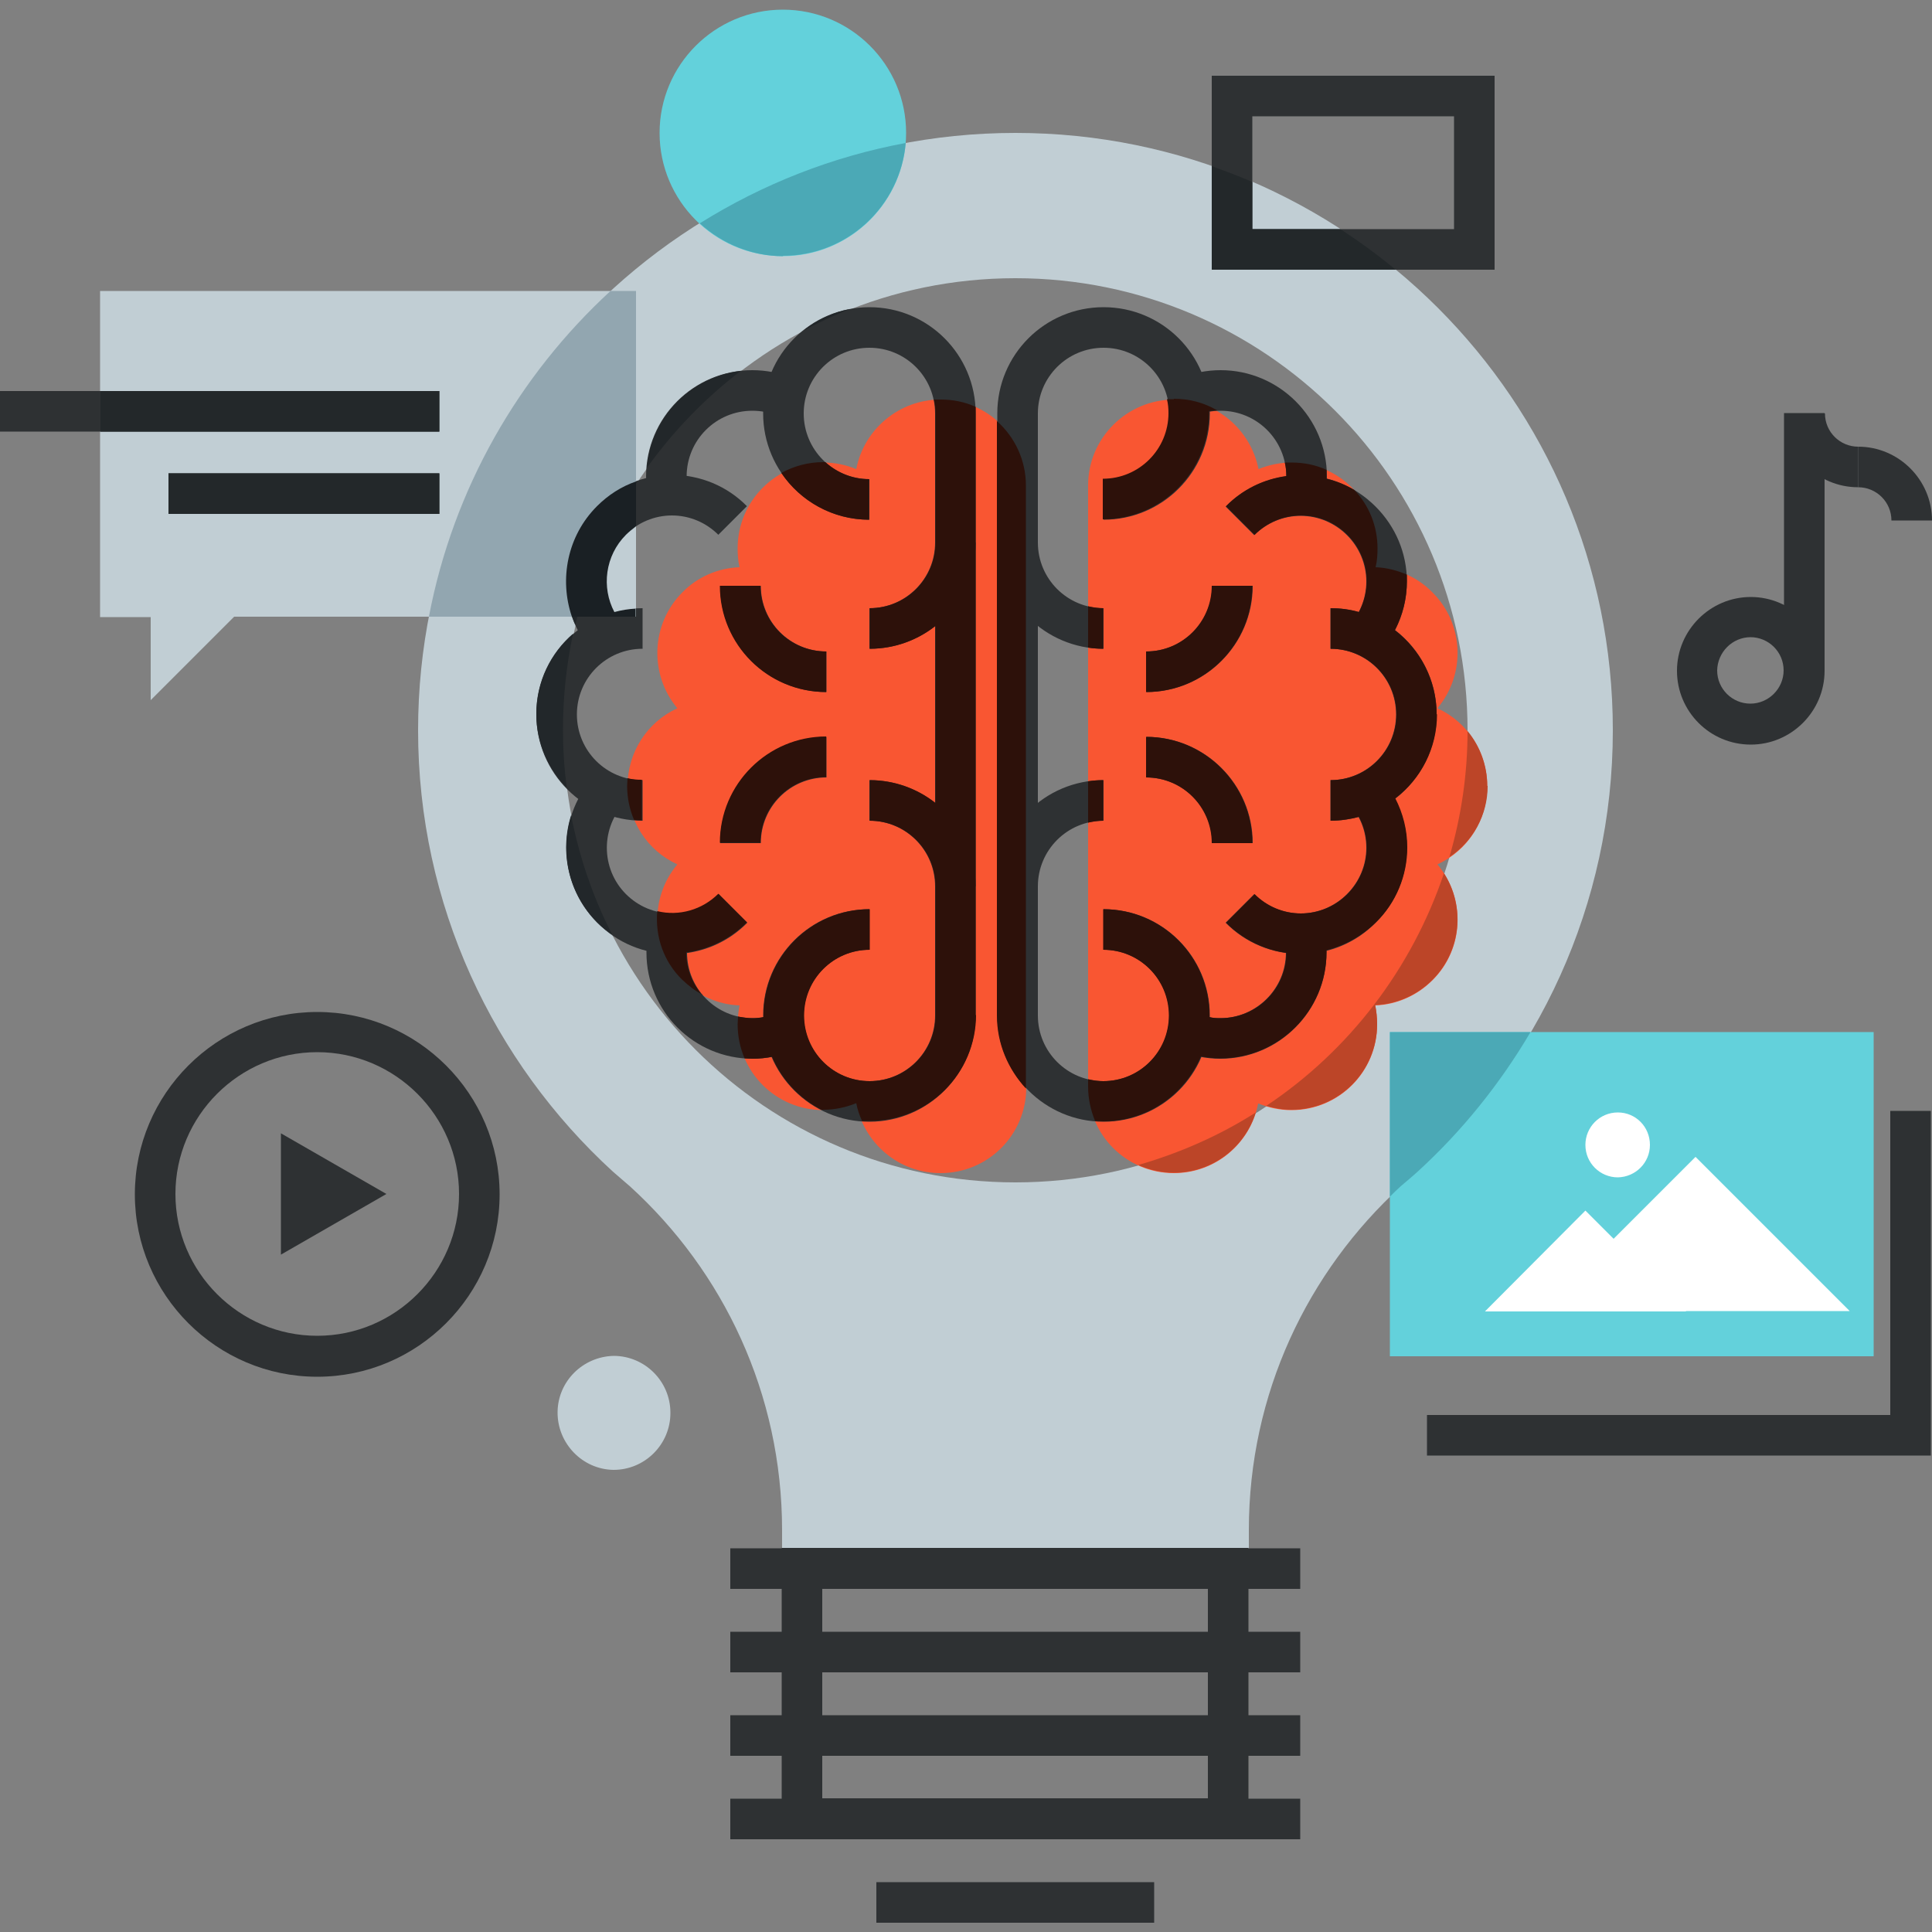 <?xml version="1.0" encoding="UTF-8"?>
<svg id="Layer_1" data-name="Layer 1" xmlns="http://www.w3.org/2000/svg" viewBox="0 0 50 50">
  <rect x="0" y="0" width="50" height="50" fill="#808080" stroke="none"/>
  <defs>
    <style>
      .cls-1 {
        fill: #2e3133;
      }

      .cls-2 {
        fill: #fff;
      }

      .cls-3 {
        fill: #23282a;
      }

      .cls-4 {
        fill: #1a2024;
      }

      .cls-5 {
        fill: #2d110a;
      }

      .cls-6 {
        fill: #f95632;
      }

      .cls-7 {
        fill: #22272a;
      }

      .cls-8 {
        fill: #4ba9b6;
      }

      .cls-9 {
        fill: #c1ced4;
      }

      .cls-10 {
        fill: #63d1db;
      }

      .cls-11 {
        fill: #92a6b0;
      }

      .cls-12 {
        fill: #bc4528;
      }
    </style>
  </defs>
  <path class="cls-9" d="M26.28,3.44c-8.54,0-15.46,6.92-15.46,15.46,0,4.52,1.95,8.59,5.04,11.42,.15,.13,.29,.25,.44,.38,2.42,2.2,3.94,5.37,3.94,8.9v1h12.08v-1c0-3.53,1.52-6.69,3.94-8.9,.15-.13,.3-.25,.44-.38,3.09-2.83,5.04-6.89,5.04-11.42,0-8.54-6.92-15.46-15.46-15.46Zm0,27.16c-6.46,0-11.7-5.24-11.7-11.7s5.24-11.7,11.7-11.7,11.7,5.24,11.7,11.7c0,6.46-5.24,11.7-11.7,11.7Z"/>
  <path class="cls-1" d="M32.31,47.59h-12.08v-7.53h12.08v7.53Zm-11.03-1.05h9.98v-5.43h-9.98v5.43Z"/>
  <path class="cls-1" d="M18.9,40.07h14.75v1.05h-14.75v-1.05Zm0,2.16h14.75v1.05h-14.75v-1.05Zm0,2.16h14.75v1.05h-14.75v-1.05Zm0,2.16h14.75v1.05h-14.75v-1.05Zm3.78,2.16h7.19v1.05h-7.19v-1.05Z"/>
  <path class="cls-6" d="M32.57,28.56c.27,.11,.56,.17,.85,.17,1.23,0,2.22-.99,2.22-2.22,0-.17-.02-.34-.05-.49,.56-.02,1.09-.26,1.48-.65,.82-.81,.87-2.12,.13-3,.79-.36,1.29-1.15,1.29-2.02,0-.87-.5-1.66-1.29-2.02,.74-.88,.69-2.19-.13-3-.39-.4-.92-.63-1.48-.65,.04-.16,.05-.33,.05-.49,0-1.23-1-2.22-2.22-2.22h0c-.29,0-.58,.06-.85,.17-.2-1.02-1.1-1.8-2.18-1.8-1.23,0-2.23,1-2.23,2.22v15.58c0,1.23,.99,2.22,2.22,2.22,0,0,0,0,0,0,1.08,0,1.98-.77,2.18-1.8Zm-10.41,0c-.27,.11-.56,.17-.85,.17-1.23,0-2.22-.99-2.22-2.22,0-.17,.02-.34,.05-.49-.56-.02-1.09-.26-1.48-.65-.81-.82-.87-2.12-.13-3-.79-.36-1.29-1.15-1.29-2.02,0-.87,.5-1.66,1.29-2.02-.73-.87-.69-2.18,.13-3,.39-.4,.92-.63,1.48-.65-.04-.16-.05-.33-.05-.49,0-1.23,1-2.22,2.22-2.22h0c.3,0,.58,.06,.85,.17,.2-1.04,1.12-1.8,2.18-1.8,1.23,0,2.22,.99,2.22,2.22h0v15.58c0,1.23-.99,2.22-2.22,2.22h0c-1.08,0-1.98-.77-2.18-1.8Z"/>
  <g>
    <path class="cls-1" d="M22.5,29.03c-1.51,0-2.75-1.23-2.75-2.75s1.23-2.75,2.75-2.75v1.05c-.94,0-1.7,.76-1.7,1.7s.76,1.7,1.7,1.7,1.7-.76,1.7-1.7V10.7c0-.94-.76-1.7-1.7-1.7-.94,0-1.7,.76-1.7,1.7s.76,1.7,1.7,1.7v1.05c-1.51,0-2.75-1.23-2.75-2.75s1.23-2.75,2.75-2.75,2.75,1.23,2.75,2.75v15.58c0,1.51-1.23,2.75-2.75,2.75Z"/>
    <path class="cls-1" d="M21.39,17.91c-1.51,0-2.75-1.23-2.75-2.75h1.05c0,.94,.76,1.7,1.7,1.7v1.05h0Zm-1.7,3.91h-1.05c0-1.51,1.23-2.75,2.75-2.75v1.05c-.94,0-1.7,.76-1.7,1.7Zm5.56,1.12h-1.05c0-.94-.76-1.7-1.7-1.7v-1.05c1.51,0,2.75,1.23,2.75,2.75Zm-2.75-6.15v-1.05c.94,0,1.7-.76,1.7-1.7h1.05c0,1.52-1.23,2.75-2.75,2.75Zm-5.71-3.85c-.04-.2-.07-.4-.07-.61,0-1.52,1.23-2.75,2.75-2.75,.36,0,.72,.07,1.05,.21l-.41,.97c-.2-.09-.42-.13-.64-.13-.94,0-1.7,.76-1.7,1.7,0,.12,.01,.25,.04,.38l-1.03,.23Z"/>
    <path class="cls-1" d="M15.45,16.99c-1.07-1.07-1.07-2.81,0-3.89,.51-.52,1.21-.81,1.94-.81h0c.73,0,1.43,.29,1.94,.81l-.74,.74c-.32-.32-.75-.5-1.2-.5h0c-.45,0-.88,.18-1.2,.5-.66,.66-.66,1.74,0,2.4,0,0-.74,.74-.74,.74Z"/>
    <path class="cls-1" d="M16.63,21.24c-1.51,0-2.75-1.23-2.75-2.75s1.23-2.75,2.75-2.75v1.05c-.94,0-1.7,.76-1.7,1.7s.76,1.7,1.7,1.7v1.05Z"/>
    <path class="cls-1" d="M17.4,24.69c-.73,0-1.43-.29-1.94-.81-1.07-1.07-1.07-2.81,0-3.88l.74,.74c-.66,.66-.66,1.74,0,2.4,.32,.32,.75,.5,1.2,.5,.45,0,.88-.18,1.2-.5l.74,.74c-.51,.52-1.21,.81-1.94,.81h0Z"/>
    <path class="cls-1" d="M19.48,27.4c-1.52,0-2.75-1.23-2.75-2.75,0-.2,.02-.4,.07-.61l1.02,.23c-.03,.13-.04,.25-.04,.38,0,.94,.76,1.7,1.7,1.7,.22,0,.44-.04,.64-.13l.4,.97c-.33,.14-.69,.21-1.05,.21Zm9.08,1.63c-1.51,0-2.75-1.23-2.75-2.75V10.7c0-1.52,1.23-2.75,2.75-2.75s2.75,1.23,2.75,2.75-1.23,2.75-2.75,2.75v-1.05c.94,0,1.7-.76,1.7-1.7s-.76-1.7-1.7-1.7-1.7,.76-1.7,1.7v15.58c0,.94,.76,1.7,1.7,1.7,.94,0,1.7-.76,1.7-1.7s-.76-1.7-1.7-1.7v-1.05c1.52,0,2.75,1.23,2.75,2.75s-1.23,2.75-2.75,2.75Z"/>
    <path class="cls-1" d="M29.67,17.91v-1.05c.94,0,1.7-.76,1.7-1.7h1.05c0,1.51-1.23,2.75-2.75,2.75Zm2.75,3.91h-1.05c0-.94-.76-1.7-1.7-1.7v-1.05c1.51,0,2.75,1.23,2.75,2.75Zm-5.56,1.12h-1.05c0-1.52,1.23-2.75,2.75-2.75v1.05c-.94,0-1.7,.76-1.7,1.7Zm1.7-6.15c-1.51,0-2.75-1.23-2.75-2.75h1.05c0,.94,.76,1.7,1.7,1.7v1.05Zm5.71-3.85l-1.02-.23c.03-.12,.04-.25,.04-.38,0-.94-.76-1.7-1.7-1.7-.22,0-.44,.04-.65,.13l-.4-.97c.33-.14,.69-.21,1.05-.21,1.51,0,2.75,1.23,2.75,2.75,0,.2-.02,.41-.07,.61Z"/>
    <path class="cls-1" d="M35.6,16.99l-.74-.74c.32-.32,.5-.75,.5-1.2s-.18-.88-.5-1.2c-.32-.32-.75-.5-1.2-.5h0c-.45,0-.88,.18-1.2,.5l-.74-.74c.51-.52,1.21-.81,1.94-.81h0c.73,0,1.42,.29,1.94,.81,.52,.52,.81,1.21,.81,1.94s-.29,1.42-.81,1.94Z"/>
    <path class="cls-1" d="M34.43,21.24v-1.05c.94,0,1.7-.76,1.7-1.7s-.76-1.7-1.7-1.7v-1.05c1.52,0,2.75,1.23,2.75,2.75s-1.23,2.75-2.75,2.75Z"/>
    <path class="cls-1" d="M33.66,24.69c-.73,0-1.43-.29-1.94-.81l.74-.74c.32,.32,.75,.5,1.2,.5,.45,0,.88-.18,1.2-.5,.32-.32,.5-.75,.5-1.2,0-.45-.18-.88-.5-1.2l.74-.74c.52,.51,.81,1.21,.81,1.94,0,.73-.29,1.43-.81,1.94-.51,.52-1.21,.81-1.94,.81h0Z"/>
    <path class="cls-1" d="M31.58,27.4c-.36,0-.71-.07-1.05-.21l.4-.97c.21,.09,.43,.13,.65,.13,.93,0,1.7-.76,1.7-1.7,0-.13-.01-.26-.04-.38l1.02-.23c.04,.2,.07,.4,.07,.61,0,1.51-1.23,2.75-2.75,2.75Z"/>
  </g>
  <g>
    <path class="cls-5" d="M28.55,20.19c-.13,0-.26,.01-.39,.03v1.07c.13-.03,.26-.05,.39-.05v-1.05Zm0-4.45c-.13,0-.26-.02-.39-.05v1.07c.13,.02,.26,.03,.39,.03v-1.05Zm2.81-.58c0,.94-.76,1.7-1.7,1.7v1.05c1.51,0,2.75-1.23,2.75-2.75h-1.05Zm-1.7,3.91v1.05c.94,0,1.7,.76,1.7,1.7h1.05c0-1.51-1.23-2.75-2.75-2.75Z"/>
    <path class="cls-5" d="M37.18,18.49c0-.89-.43-1.68-1.08-2.18,.2-.39,.31-.82,.31-1.27,0-.06,0-.12,0-.17-.26-.11-.53-.18-.81-.19,.04-.16,.05-.33,.05-.49,0-.56-.21-1.1-.6-1.51-.22-.13-.46-.23-.72-.29,0-.02,0-.03,0-.05,0-.06,0-.12,0-.18-.28-.13-.59-.19-.91-.19-.06,0-.12,0-.17,0,.03,.11,.04,.23,.04,.35-.59,.08-1.14,.35-1.56,.78l.74,.74c.32-.32,.75-.5,1.2-.5h0c.45,0,.88,.18,1.2,.5,.32,.32,.5,.75,.5,1.2,0,.28-.07,.55-.2,.8-.24-.07-.48-.1-.73-.1v1.05c.94,0,1.7,.76,1.7,1.7s-.76,1.7-1.7,1.7v1.05c.25,0,.5-.04,.73-.1,.13,.24,.2,.52,.2,.8,0,.45-.18,.88-.5,1.2-.32,.32-.75,.5-1.2,.5-.45,0-.88-.18-1.2-.5l-.74,.74c.42,.42,.97,.7,1.56,.78,0,.93-.76,1.69-1.7,1.69-.1,0-.19,0-.29-.03,0-.01,0-.03,0-.04,0-1.52-1.23-2.75-2.75-2.75v1.05c.94,0,1.7,.76,1.7,1.7s-.76,1.7-1.7,1.7c-.13,0-.26-.02-.39-.05v.2c0,.31,.07,.61,.18,.88,.07,0,.14,.01,.21,.01,1.14,0,2.11-.69,2.53-1.68,.17,.03,.33,.05,.5,.05,1.51,0,2.75-1.23,2.75-2.75,0-.02,0-.03,0-.05,.48-.12,.92-.37,1.28-.72,.52-.51,.81-1.21,.81-1.94,0-.45-.11-.88-.31-1.27,.66-.5,1.08-1.29,1.08-2.18h0Zm-11.38-7.6v15.39c0,.73,.29,1.39,.75,1.89,0-.01,0-.02,0-.03V12.56c0-.64-.28-1.25-.76-1.67Zm4.58-.56c-.06,0-.12,0-.18,0,.03,.12,.04,.24,.04,.36,0,.94-.76,1.7-1.7,1.7v1.05c1.52,0,2.75-1.23,2.75-2.75,0-.02,0-.03,0-.05,.07-.01,.14-.02,.21-.02-.34-.2-.72-.3-1.12-.3h0Zm-13.97,10.89c.07,0,.13,.01,.2,.01v-1.05c-.13,0-.25-.01-.37-.04,0,.07-.01,.13-.01,.2,0,.3,.06,.6,.18,.88Zm2.22,.59h1.05c0-.94,.76-1.7,1.7-1.7v-1.05c-1.51,0-2.75,1.23-2.75,2.75Zm-.46,3.94c-.26-.31-.41-.69-.41-1.1,.59-.08,1.14-.35,1.57-.78l-.74-.74c-.41,.41-1.01,.59-1.58,.45-.06,.66,.17,1.31,.64,1.77,.16,.15,.33,.29,.53,.39Zm3.21-8.89c-.94,0-1.7-.76-1.7-1.7h-1.05c0,1.52,1.23,2.75,2.75,2.75v-1.05h0Zm1.11-3.41v-1.05c-.42,0-.82-.16-1.13-.44-.02,0-.04,0-.06,0-.38,0-.75,.1-1.08,.28,.49,.73,1.33,1.21,2.27,1.21Z"/>
    <path class="cls-5" d="M25.25,26.28V10.7c0-.06,0-.12,0-.17-.28-.13-.59-.19-.9-.19-.06,0-.12,0-.18,0,.03,.12,.04,.24,.04,.36v3.34c0,.94-.76,1.7-1.7,1.7v1.05c.64,0,1.23-.22,1.7-.59v4.58c-.48-.38-1.08-.59-1.7-.59v1.05c.94,0,1.7,.76,1.7,1.7v3.34c0,.94-.76,1.7-1.7,1.7s-1.7-.76-1.7-1.7,.76-1.7,1.7-1.7v-1.05c-1.51,0-2.75,1.23-2.75,2.75,0,.01,0,.03,0,.04-.09,.02-.19,.03-.28,.03-.13,0-.25-.02-.38-.04,0,.07-.01,.13-.01,.2,0,.3,.06,.6,.18,.88,.07,0,.14,.01,.21,.01,.17,0,.34-.02,.5-.05,.25,.59,.71,1.08,1.28,1.37,.02,0,.04,0,.05,0,.29,0,.58-.06,.85-.17,.03,.16,.08,.31,.15,.46,.07,0,.13,0,.2,0,1.52,0,2.75-1.23,2.75-2.75Z"/>
  </g>
  <path class="cls-7" d="M16.74,12.11c.68-.95,1.5-1.8,2.43-2.51-1.3,.15-2.32,1.2-2.43,2.51Zm5.25-4.11c-.43,.08-.84,.27-1.19,.55,.39-.2,.78-.39,1.19-.55Zm-7.1,8.16c.32-1.32,.86-2.58,1.61-3.71-.39,.13-.75,.35-1.05,.65-.83,.83-1.01,2.06-.56,3.07Zm.95,8.02c-.5-.97-.85-2.01-1.06-3.08-.3,.95-.07,2.02,.67,2.77,.12,.12,.25,.22,.38,.31Zm-1.27-5.3c0-.85,.09-1.68,.26-2.48-.58,.5-.95,1.24-.95,2.07,0,.75,.3,1.42,.79,1.92-.07-.5-.1-1.01-.1-1.51Z"/>
  <path class="cls-10" d="M35.97,26.71h12.52v8.39h-12.52v-8.39Z"/>
  <path class="cls-1" d="M49.97,37.67h-13.04v-1.05h11.99v-7.87h1.05v8.92Z"/>
  <g>
    <path class="cls-2" d="M43.88,29.94l-3.99,3.99h7.98l-3.99-3.99Z"/>
    <path class="cls-2" d="M41.03,31.33l-2.6,2.61h5.21l-2.61-2.61Zm1.67-1.7c0,.46-.37,.83-.83,.84-.46,0-.84-.37-.84-.84,0-.46,.37-.84,.84-.84,0,0,0,0,0,0,.46,0,.83,.37,.83,.84h0Z"/>
  </g>
  <g>
    <path class="cls-1" d="M8.21,35.63c-2.6,0-4.72-2.12-4.72-4.72s2.12-4.72,4.72-4.72,4.72,2.12,4.72,4.72-2.12,4.72-4.72,4.72Zm0-8.4c-2.02,0-3.67,1.65-3.67,3.67s1.65,3.67,3.67,3.67,3.67-1.65,3.67-3.67-1.65-3.67-3.67-3.67Z"/>
    <path class="cls-1" d="M7.27,29.33l2.73,1.57-2.73,1.57v-3.15Z"/>
  </g>
  <path class="cls-9" d="M16.46,7.53V15.96H6.06l-2.16,2.16v-2.15h-1.31V7.53h13.86Z"/>
  <path class="cls-1" d="M4.36,12.25h7.01v1.05H4.36v-1.05ZM0,10.12H11.37v1.05H0v-1.05Z"/>
  <g>
    <path class="cls-1" d="M45.31,19.27c-1.06,0-1.91-.86-1.91-1.91s.86-1.91,1.91-1.91,1.91,.86,1.91,1.91-.86,1.91-1.91,1.91Zm0-2.78c-.48,0-.86,.39-.87,.86,0,.48,.39,.86,.86,.86s.86-.39,.86-.86c0-.48-.39-.86-.86-.86h0Zm2.78-3.88c-1.06,0-1.91-.86-1.91-1.91h1.05c0,.48,.39,.86,.86,.86v1.05Z"/>
    <path class="cls-1" d="M50,13.47h-1.05c0-.48-.39-.86-.86-.86v-1.05c1.05,0,1.91,.86,1.91,1.91Zm-3.83-2.78h1.05v6.66h-1.05v-6.66Z"/>
  </g>
  <path class="cls-1" d="M38.68,6.98h-7.32V1.96h7.32V6.98Zm-6.27-1.05h5.22V3.01h-5.22v2.92Z"/>
  <path class="cls-9" d="M17.35,36.57c0,.81-.66,1.47-1.47,1.47h0c-.81-.01-1.46-.69-1.45-1.5,.01-.79,.65-1.43,1.45-1.45,.81,0,1.47,.66,1.47,1.47h0Z"/>
  <path class="cls-10" d="M23.45,3.44c0,1.76-1.43,3.19-3.19,3.19s-3.19-1.43-3.19-3.19S18.5,.25,20.26,.25s3.19,1.43,3.19,3.19Z"/>
  <path class="cls-12" d="M29.46,30.15c.29,.13,.61,.2,.92,.2,1,0,1.84-.66,2.12-1.56-.94,.6-1.97,1.05-3.04,1.36Zm7.91-7.55c-.83,2.46-2.44,4.58-4.6,6.02,.21,.06,.43,.1,.65,.1,1.23,0,2.22-.99,2.22-2.22,0-.17-.02-.34-.05-.49,.56-.02,1.09-.26,1.48-.65,.75-.75,.85-1.9,.3-2.76h0Zm1.12-2.26c0-.52-.18-1.02-.51-1.42,0,1.1-.16,2.2-.47,3.26,.62-.41,.99-1.1,.99-1.84h0Z"/>
  <path class="cls-8" d="M35.97,26.71v4.26c.09-.09,.18-.18,.28-.27,.15-.13,.3-.25,.44-.38,1.15-1.05,2.13-2.27,2.92-3.61h-3.64Z"/>
  <path class="cls-3" d="M34.69,5.93h-2.28v-1.22c-.34-.15-.69-.28-1.05-.41v2.68h4.76c-.46-.38-.94-.73-1.43-1.05Z"/>
  <path class="cls-8" d="M20.26,6.62c1.67,0,3.04-1.29,3.18-2.92-1.89,.35-3.7,1.06-5.33,2.08,.59,.54,1.36,.85,2.16,.85Z"/>
  <path class="cls-11" d="M14.94,15.96c.32-1.22,.83-2.38,1.52-3.44V7.53h-.66c-2.38,2.19-4.07,5.12-4.7,8.43h3.84Z"/>
  <path class="cls-4" d="M16.46,15.75c-.19,.01-.38,.04-.56,.09-.34-.64-.24-1.46,.3-2,.08-.08,.17-.15,.26-.22v-1.16c-.38,.13-.72,.35-1.01,.64-.77,.77-.98,1.89-.65,2.86h1.65v-.2h0Z"/>
  <path class="cls-3" d="M4.36,12.25h7.01v1.05H4.36v-1.05Zm-1.76-2.13H11.37v1.05H2.6v-1.05Z"/>
</svg>